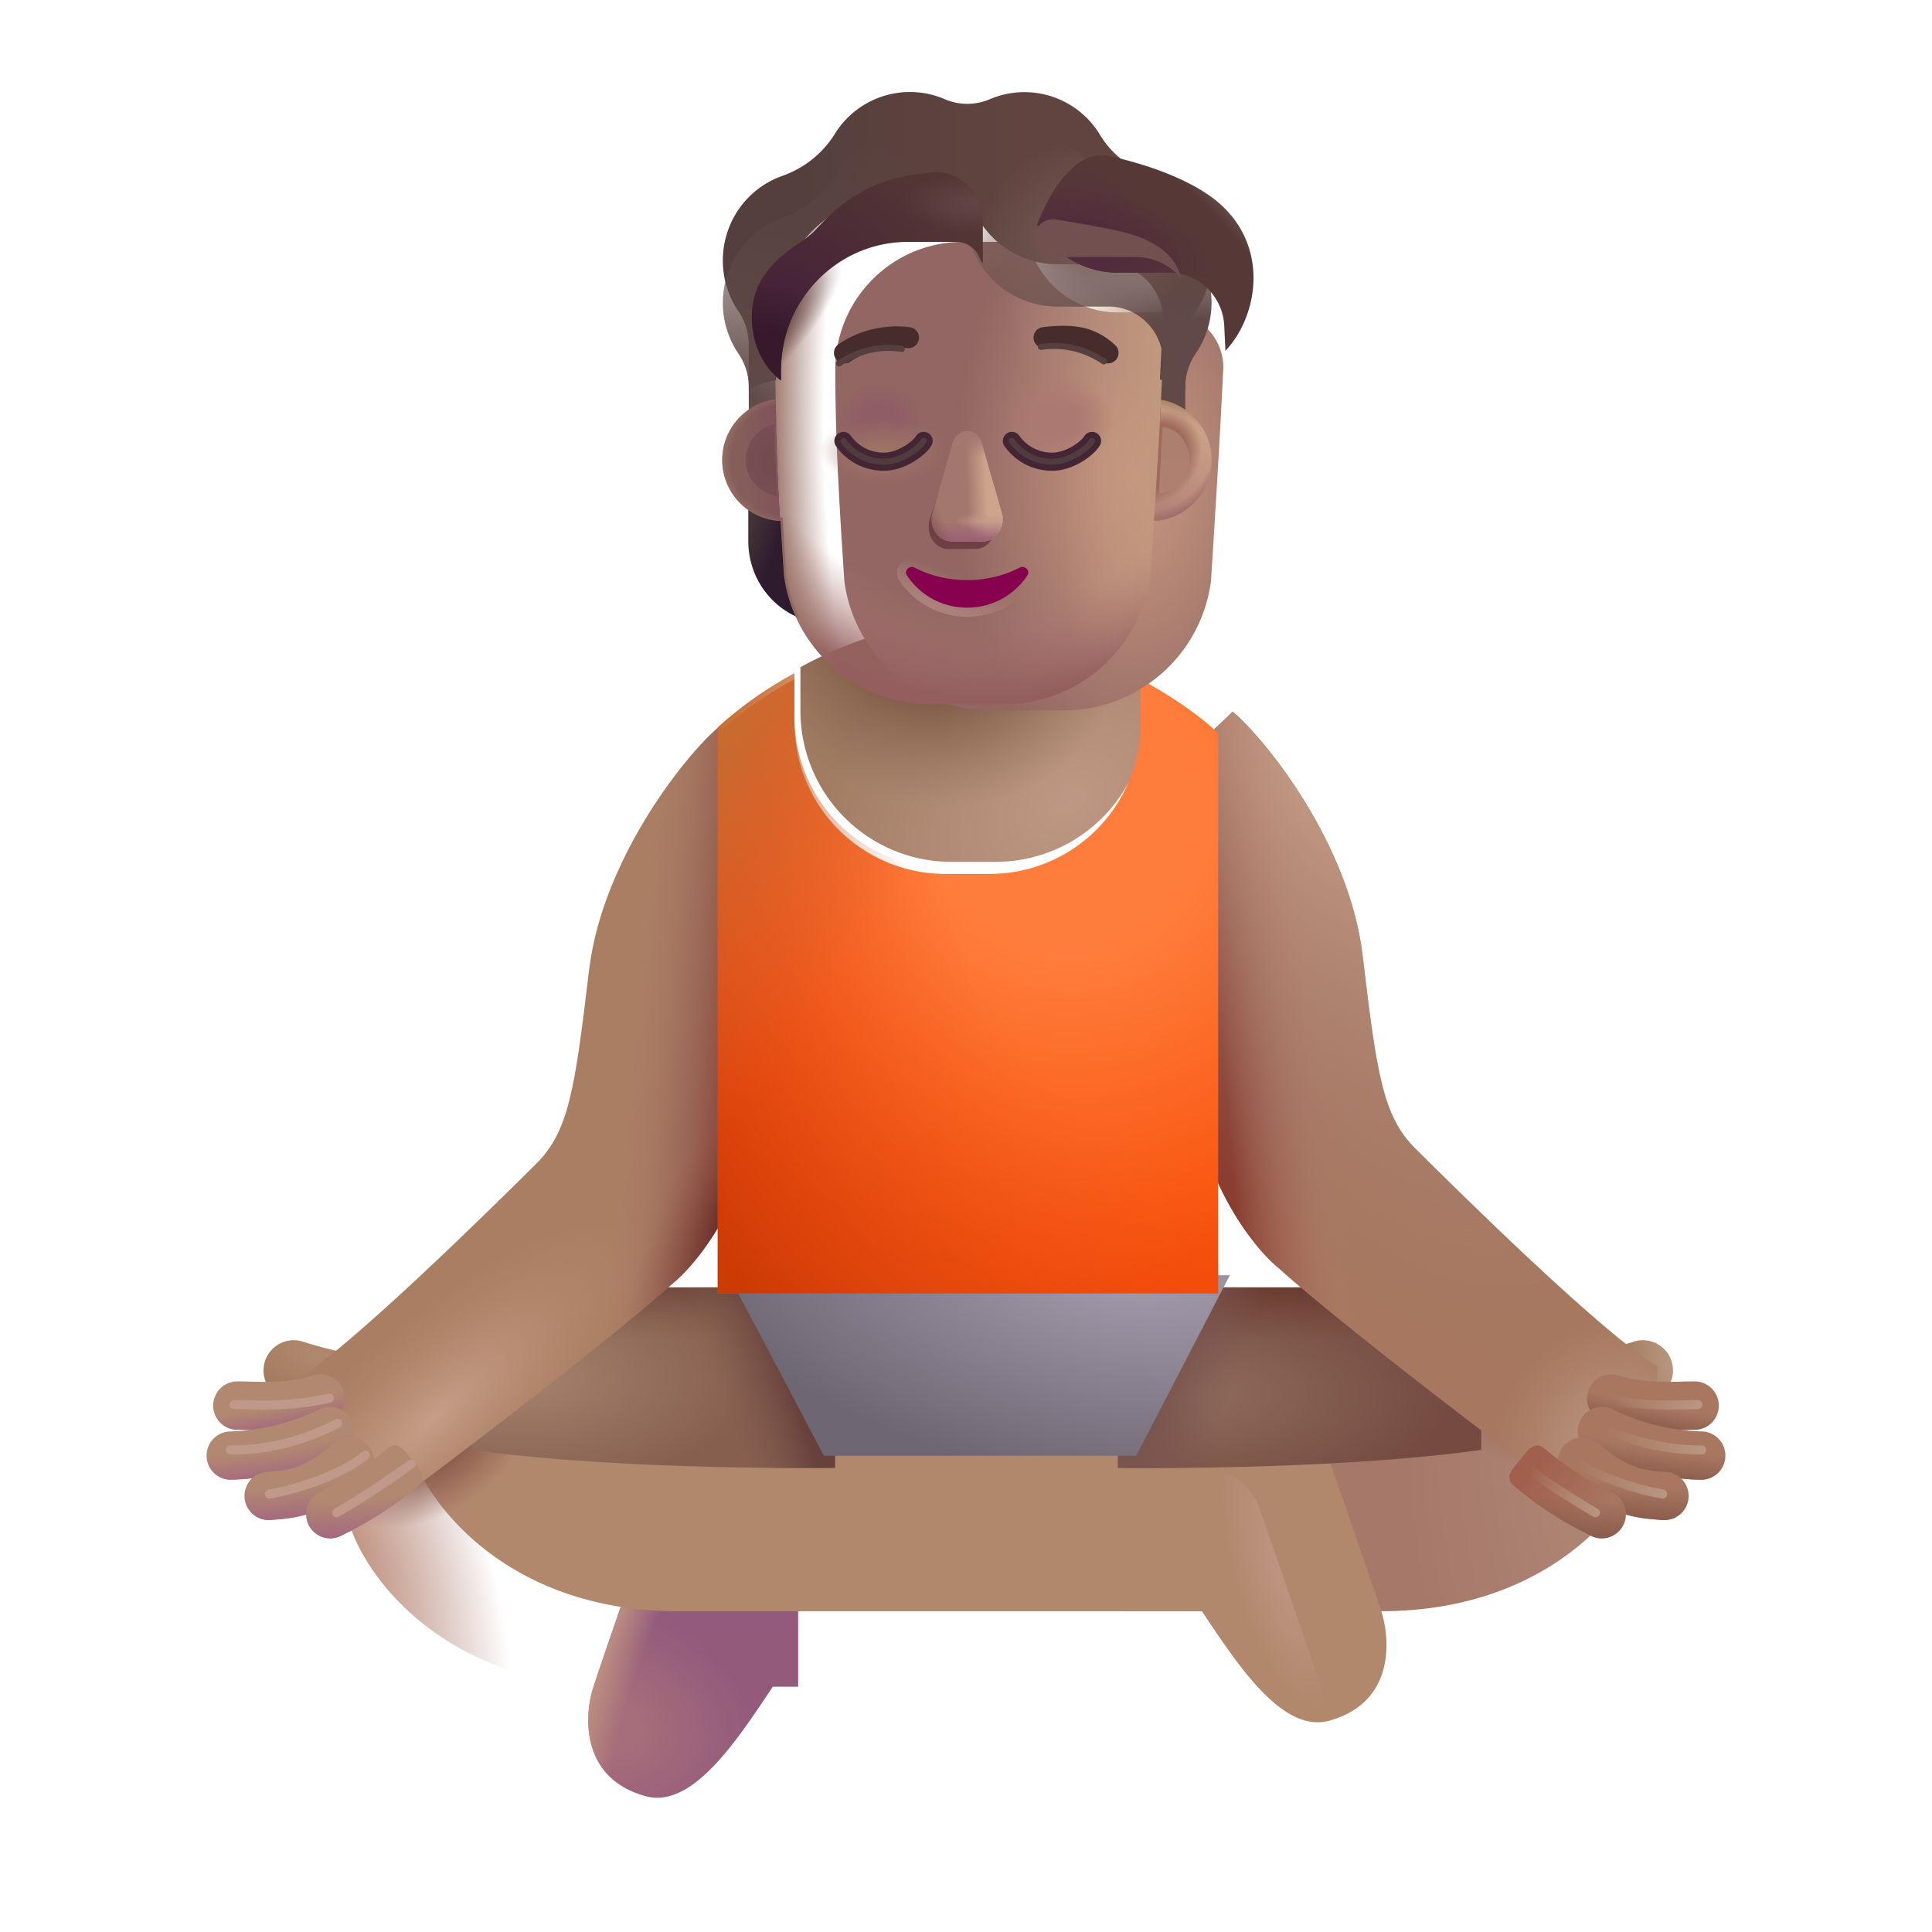 <svg xmlns="http://www.w3.org/2000/svg" width="1em" height="1em" viewBox="0 0 32 32"><g fill="none"><path fill="url(#f1714id0)" fill-rule="evenodd" d="M6.76 22.957a.5.5 0 0 1-.5.5c-.632 0-1.257-.193-1.501-.268l-.04-.012a.5.5 0 0 1 .293-.957l.029.01c.246.075.743.227 1.219.227a.5.5 0 0 1 .5.5" clip-rule="evenodd"/><path fill="url(#f1714id1)" fill-rule="evenodd" d="M25.316 22.957a.5.5 0 0 0 .5.5c.632 0 1.257-.193 1.5-.268l.04-.012a.5.5 0 0 0-.292-.957l-.03.01c-.246.075-.743.227-1.218.227a.5.5 0 0 0-.5.5" clip-rule="evenodd"/><g filter="url(#f1714id1k)"><path fill="url(#f1714id2)" d="M17.627 27.937h4.244c2.93 0 4.28-1.916 4.484-2.828l-2.531-2.328l-3.62 1.422l-2.578.11z"/><path fill="url(#f1714id3)" d="M17.627 27.937h4.244c2.93 0 4.28-1.916 4.484-2.828l-2.531-2.328l-3.62 1.422l-2.578.11z"/></g><path fill="url(#f1714id4)" d="M13.22 24.312h-1.429a.999.999 0 0 0-.943.67c-.408 1.171-.96 2.765-1.032 3.002c-.11.36-.25 1.453.875 1.766c.757.21 1.48-.871 2.057-1.735l.052-.078h.42z"/><path fill="url(#f1714id5)" d="M13.22 24.312h-1.429a.999.999 0 0 0-.943.67c-.408 1.171-.96 2.765-1.032 3.002c-.11.36-.25 1.453.875 1.766c.757.21 1.48-.871 2.057-1.735l.052-.078h.42z"/><g filter="url(#f1714id1l)"><path fill="#B2886C" d="M10.236 27.937c-2.93 0-4.281-1.916-4.485-2.828l2.532-2.328l3.453 1.445l8.18.086a1 1 0 0 1 .944.67c.407 1.171.96 2.765 1.032 3.002c.11.36.25 1.453-.875 1.766c-.78.216-1.523-.938-2.11-1.813z"/></g><path fill="url(#f1714id6)" d="M10.236 27.937c-2.93 0-4.281-1.916-4.485-2.828l2.532-2.328l3.453 1.445l8.18.086a1 1 0 0 1 .944.67c.407 1.171.96 2.765 1.032 3.002c.11.36.25 1.453-.875 1.766c-.78.216-1.523-.938-2.11-1.813z"/><path fill="url(#f1714id7)" d="M10.236 27.937c-2.93 0-4.281-1.916-4.485-2.828l2.532-2.328l3.453 1.445l8.18.086a1 1 0 0 1 .944.67c.407 1.171.96 2.765 1.032 3.002c.11.36.25 1.453-.875 1.766c-.78.216-1.523-.938-2.11-1.813z"/><path fill="url(#f1714id8)" d="M10.236 27.937c-2.93 0-4.281-1.916-4.485-2.828l2.532-2.328l3.453 1.445l8.18.086a1 1 0 0 1 .944.67c.407 1.171.96 2.765 1.032 3.002c.11.36.25 1.453-.875 1.766c-.78.216-1.523-.938-2.11-1.813z"/><path fill="url(#f1714id9)" d="M18.517 21.323h6.016v2.692c-2.532.352-6.016.297-6.016.297z"/><path fill="url(#f1714id2e)" d="M18.517 21.323h6.016v2.692c-2.532.352-6.016.297-6.016.297z"/><path fill="url(#f1714id2f)" d="M18.517 21.323h6.016v2.692c-2.532.352-6.016.297-6.016.297z"/><path fill="url(#f1714ida)" d="M13.83 21.323H7.814v2.692c2.531.352 6.016.297 6.016.297z"/><path fill="url(#f1714id2g)" d="M13.83 21.323H7.814v2.692c2.531.352 6.016.297 6.016.297z"/><path fill="url(#f1714id2h)" d="M13.83 21.323H7.814v2.692c2.531.352 6.016.297 6.016.297z"/><path fill="#A97E62" d="M9.755 16.08c.22-1.858 1.605-3.58 2.152-4.041l.332.315v7.276c-.25.652-.719 1.33-1.125 1.652c0 0-.867.814-4.171 3.304c-1.325-.185-2.095-1.094-2.074-1.703c.875-.5 3.37-2.969 4.011-3.606c.537-.535.64-1.215.875-3.197"/><path fill="url(#f1714id2i)" d="M9.755 16.08c.22-1.858 1.605-3.58 2.152-4.041l.332.315v7.276c-.25.652-.719 1.33-1.125 1.652c0 0-.867.814-4.171 3.304c-1.325-.185-2.095-1.094-2.074-1.703c.875-.5 3.37-2.969 4.011-3.606c.537-.535.64-1.215.875-3.197"/><path fill="url(#f1714idb)" d="M9.755 16.08c.22-1.858 1.605-3.58 2.152-4.041l.332.315v7.276c-.25.652-.719 1.33-1.125 1.652c0 0-.867.814-4.171 3.304c-1.325-.185-2.095-1.094-2.074-1.703c.875-.5 3.37-2.969 4.011-3.606c.537-.535.64-1.215.875-3.197"/><path fill="url(#f1714idc)" d="M9.755 16.08c.22-1.858 1.605-3.58 2.152-4.041l.332.315v7.276c-.25.652-.719 1.33-1.125 1.652c0 0-.867.814-4.171 3.304c-1.325-.185-2.095-1.094-2.074-1.703c.875-.5 3.37-2.969 4.011-3.606c.537-.535.64-1.215.875-3.197"/><g filter="url(#f1714id1m)"><path fill="#A7785F" d="M22.32 16.08c-.22-1.858-1.605-3.58-2.152-4.041l-.332.315v7.276c.25.652.719 1.33 1.125 1.652c0 0 .867.814 4.172 3.304c1.325-.185 2.094-1.094 2.073-1.703c-.874-.5-3.37-2.969-4.01-3.606c-.538-.535-.641-1.215-.876-3.197"/><path fill="url(#f1714id2j)" d="M22.32 16.08c-.22-1.858-1.605-3.58-2.152-4.041l-.332.315v7.276c.25.652.719 1.33 1.125 1.652c0 0 .867.814 4.172 3.304c1.325-.185 2.094-1.094 2.073-1.703c-.874-.5-3.37-2.969-4.01-3.606c-.538-.535-.641-1.215-.876-3.197"/><path fill="url(#f1714idd)" d="M22.32 16.08c-.22-1.858-1.605-3.58-2.152-4.041l-.332.315v7.276c.25.652.719 1.33 1.125 1.652c0 0 .867.814 4.172 3.304c1.325-.185 2.094-1.094 2.073-1.703c-.874-.5-3.37-2.969-4.01-3.606c-.538-.535-.641-1.215-.876-3.197"/><path fill="url(#f1714ide)" d="M22.32 16.08c-.22-1.858-1.605-3.58-2.152-4.041l-.332.315v7.276c.25.652.719 1.33 1.125 1.652c0 0 .867.814 4.172 3.304c1.325-.185 2.094-1.094 2.073-1.703c-.874-.5-3.37-2.969-4.01-3.606c-.538-.535-.641-1.215-.876-3.197"/></g><g filter="url(#f1714id1n)"><path fill="url(#f1714idf)" d="m13.447 24.312l-1.578-2.99h8.301l-1.551 2.99z"/></g><g filter="url(#f1714id1o)"><path fill="url(#f1714idg)" d="M18.892 11.153v.722a2.5 2.5 0 0 1-2.5 2.5h-.734a2.5 2.5 0 0 1-2.5-2.5v-.724c.763-.416 1.77-.784 2.914-.784c1.05 0 2.055.375 2.82.786"/><path fill="url(#f1714idh)" d="M18.892 11.153v.722a2.5 2.5 0 0 1-2.5 2.5h-.734a2.5 2.5 0 0 1-2.5-2.5v-.724c.763-.416 1.77-.784 2.914-.784c1.05 0 2.055.375 2.82.786"/></g><g filter="url(#f1714id1p)"><path fill="url(#f1714idi)" d="M18.892 11.153v.722a2.5 2.5 0 0 1-2.5 2.5h-.734a2.5 2.5 0 0 1-2.5-2.5v-.724a6.452 6.452 0 0 0-1.27.896v9.276h8.289v-9.276c-.198-.2-.662-.559-1.285-.894"/><path fill="url(#f1714idj)" d="M18.892 11.153v.722a2.5 2.5 0 0 1-2.5 2.5h-.734a2.5 2.5 0 0 1-2.5-2.5v-.724a6.452 6.452 0 0 0-1.27.896v9.276h8.289v-9.276c-.198-.2-.662-.559-1.285-.894"/></g><path fill="url(#f1714idk)" d="M18.892 11.153v.722a2.5 2.5 0 0 1-2.5 2.5h-.734a2.5 2.5 0 0 1-2.5-2.5v-.724a6.452 6.452 0 0 0-1.27.896v9.276h8.289v-9.276c-.198-.2-.662-.559-1.285-.894"/><path fill="#B18970" fill-rule="evenodd" d="M5.697 23.047a.4.4 0 0 1-.266.5c-.536.163-1.099.145-1.367.136c-.054-.001-.096-.003-.124-.002a.4.4 0 0 1-.018-.8c.069-.001.146 0 .23.003c.286.007.656.017 1.045-.103a.4.4 0 0 1 .5.266" clip-rule="evenodd"/><path fill="url(#f1714idl)" fill-rule="evenodd" d="M5.697 23.047a.4.4 0 0 1-.266.5c-.536.163-1.099.145-1.367.136c-.054-.001-.096-.003-.124-.002a.4.4 0 0 1-.018-.8c.069-.001.146 0 .23.003c.286.007.656.017 1.045-.103a.4.4 0 0 1 .5.266" clip-rule="evenodd"/><path fill="#A97760" fill-rule="evenodd" d="M26.304 23.047a.4.4 0 0 0 .265.5c.536.163 1.099.145 1.367.136c.054-.001.096-.003.124-.002a.4.4 0 0 0 .018-.8a4.84 4.84 0 0 0-.23.003c-.286.007-.656.017-1.045-.103a.4.4 0 0 0-.5.266" clip-rule="evenodd"/><path fill="url(#f1714idm)" fill-rule="evenodd" d="M26.304 23.047a.4.4 0 0 0 .265.5c.536.163 1.099.145 1.367.136c.054-.001.096-.003.124-.002a.4.4 0 0 0 .018-.8a4.84 4.84 0 0 0-.23.003c-.286.007-.656.017-1.045-.103a.4.4 0 0 0-.5.266" clip-rule="evenodd"/><path fill="#B18970" fill-rule="evenodd" d="M5.825 23.525a.4.4 0 0 1-.18.536a4.401 4.401 0 0 1-1.823.448a.4.4 0 0 1 0-.8a3.61 3.61 0 0 0 1.466-.364a.4.4 0 0 1 .537.18" clip-rule="evenodd"/><path fill="url(#f1714idn)" fill-rule="evenodd" d="M5.825 23.525a.4.4 0 0 1-.18.536a4.401 4.401 0 0 1-1.823.448a.4.4 0 0 1 0-.8a3.61 3.61 0 0 0 1.466-.364a.4.4 0 0 1 .537.18" clip-rule="evenodd"/><path fill="#A97760" fill-rule="evenodd" d="M26.175 23.525a.4.4 0 0 0 .18.536c.754.375 1.51.448 1.823.448a.4.4 0 0 0 0-.8a3.61 3.61 0 0 1-1.466-.364a.4.4 0 0 0-.537.18" clip-rule="evenodd"/><path fill="url(#f1714ido)" fill-rule="evenodd" d="M26.175 23.525a.4.4 0 0 0 .18.536c.754.375 1.51.448 1.823.448a.4.4 0 0 0 0-.8a3.61 3.61 0 0 1-1.466-.364a.4.4 0 0 0-.537.18" clip-rule="evenodd"/><path fill="#B18970" fill-rule="evenodd" d="M6.099 23.947a.4.4 0 0 1-.044.564c-.34.29-.628.456-.903.549c-.254.086-.478.101-.655.114a.4.4 0 1 1-.094-.795l.018-.002c.19-.014.32-.023.475-.075c.155-.052.356-.158.639-.4a.4.4 0 0 1 .564.045" clip-rule="evenodd"/><path fill="url(#f1714idp)" fill-rule="evenodd" d="M6.099 23.947a.4.4 0 0 1-.044.564c-.34.29-.628.456-.903.549c-.254.086-.478.101-.655.114a.4.4 0 1 1-.094-.795l.018-.002c.19-.014.32-.023.475-.075c.155-.052.356-.158.639-.4a.4.4 0 0 1 .564.045" clip-rule="evenodd"/><path fill="#A97760" fill-rule="evenodd" d="M25.902 23.947a.4.4 0 0 0 .043.564c.34.29.628.456.903.549c.254.086.478.101.655.114l.037.002a.4.4 0 0 0 .057-.798l-.018-.001a1.764 1.764 0 0 1-.474-.075c-.156-.052-.357-.158-.64-.4a.4.4 0 0 0-.564.045" clip-rule="evenodd"/><path fill="url(#f1714idq)" fill-rule="evenodd" d="M25.902 23.947a.4.4 0 0 0 .043.564c.34.29.628.456.903.549c.254.086.478.101.655.114l.037.002a.4.4 0 0 0 .057-.798l-.018-.001a1.764 1.764 0 0 1-.474-.075c-.156-.052-.357-.158-.64-.4a.4.4 0 0 0-.564.045" clip-rule="evenodd"/><path fill="#B18970" fill-rule="evenodd" d="M6.818 24.172c.14.17.272.303.101.443a5.84 5.84 0 0 1-1.193.783l-.072.037a.4.4 0 0 1-.367-.711l.074-.038a5.1 5.1 0 0 0 1.051-.69c.17-.14.266.005.406.176" clip-rule="evenodd"/><path fill="url(#f1714idr)" fill-rule="evenodd" d="M6.818 24.172c.14.17.272.303.101.443a5.84 5.84 0 0 1-1.193.783l-.072.037a.4.4 0 0 1-.367-.711l.074-.038a5.1 5.1 0 0 0 1.051-.69c.17-.14.266.005.406.176" clip-rule="evenodd"/><path fill="url(#f1714id2k)" fill-rule="evenodd" d="M25.182 24.172c-.14.17-.272.303-.101.443a5.84 5.84 0 0 0 1.193.783l.072.037a.4.4 0 0 0 .367-.711a5.101 5.101 0 0 1-1.125-.727c-.17-.14-.266.004-.406.175" clip-rule="evenodd"/><path fill="url(#f1714ids)" fill-rule="evenodd" d="M25.182 24.172c-.14.17-.272.303-.101.443a5.84 5.84 0 0 0 1.193.783l.072.037a.4.4 0 0 0 .367-.711a5.101 5.101 0 0 1-1.125-.727c-.17-.14-.266.004-.406.175" clip-rule="evenodd"/><g filter="url(#f1714id1q)"><path stroke="#C0998A" stroke-linecap="round" stroke-width=".15" d="M5.576 25.055a14.6 14.6 0 0 0 1.234-.805"/></g><g filter="url(#f1714id1r)"><path stroke="url(#f1714id2l)" stroke-linecap="round" stroke-width=".15" d="M26.424 25.055a14.6 14.6 0 0 1-1.234-.805"/></g><g filter="url(#f1714id1s)"><path stroke="#C0998A" stroke-linecap="round" stroke-width=".15" d="M4.462 24.746c.41-.066 1.204-.313 1.59-.645"/></g><g filter="url(#f1714id1t)"><path stroke="url(#f1714id2m)" stroke-linecap="round" stroke-width=".15" d="M27.538 24.746c-.41-.066-1.204-.313-1.59-.645"/></g><g filter="url(#f1714id1u)"><path stroke="#C0998A" stroke-linecap="round" stroke-width=".15" d="M3.818 24.016c.398 0 1.015-.055 1.773-.438"/></g><g filter="url(#f1714id1v)"><path stroke="url(#f1714id2n)" stroke-linecap="round" stroke-width=".15" d="M28.182 24.016a3.823 3.823 0 0 1-1.773-.438"/></g><g filter="url(#f1714id1w)"><path stroke="#C0998A" stroke-linecap="round" stroke-width=".15" d="M3.878 23.265c.398 0 .893.047 1.58-.109"/></g><g filter="url(#f1714id1x)"><path stroke="url(#f1714id2o)" stroke-linecap="round" stroke-width=".15" d="M28.122 23.265c-.398 0-.893.047-1.58-.109"/></g><path fill="url(#f1714idt)" d="M19.076 8.573a1.04 1.04 0 0 0 .569-.194v.585c0 .561-.335 1.062-.843 1.27c.107-.229.18-.477.217-.743z"/><path fill="url(#f1714idu)" d="M12.963 8.573a1.031 1.031 0 0 1-.569-.194v.585c0 .561.335 1.062.843 1.27a2.569 2.569 0 0 1-.217-.743z"/><g filter="url(#f1714id1y)"><path fill="url(#f1714idv)" d="M12.985 9.525a2.462 2.462 0 0 0 2.444 2.142h1.186a2.462 2.462 0 0 0 2.443-2.142c.074-1.184.149-2.364.204-3.548a.911.911 0 0 0-.867-.9h-.88a1.522 1.522 0 0 1-1.391-.907a.418.418 0 0 0-.387-.264h-.8a2.114 2.114 0 0 0-2.102 2.125c0 1.17.073 2.321.15 3.494"/><path fill="url(#f1714idw)" d="M12.985 9.525a2.462 2.462 0 0 0 2.444 2.142h1.186a2.462 2.462 0 0 0 2.443-2.142c.074-1.184.149-2.364.204-3.548a.911.911 0 0 0-.867-.9h-.88a1.522 1.522 0 0 1-1.391-.907a.418.418 0 0 0-.387-.264h-.8a2.114 2.114 0 0 0-2.102 2.125c0 1.17.073 2.321.15 3.494"/></g><path fill="url(#f1714id2p)" d="M12.985 9.525a2.462 2.462 0 0 0 2.444 2.142h1.186a2.462 2.462 0 0 0 2.443-2.142c.074-1.184.149-2.364.204-3.548a.911.911 0 0 0-.867-.9h-.88a1.522 1.522 0 0 1-1.391-.907a.418.418 0 0 0-.387-.264h-.8a2.114 2.114 0 0 0-2.102 2.125c0 1.17.073 2.321.15 3.494"/><path fill="url(#f1714idx)" d="M12.985 9.525a2.462 2.462 0 0 0 2.444 2.142h1.186a2.462 2.462 0 0 0 2.443-2.142c.074-1.184.149-2.364.204-3.548a.911.911 0 0 0-.867-.9h-.88a1.522 1.522 0 0 1-1.391-.907a.418.418 0 0 0-.387-.264h-.8a2.114 2.114 0 0 0-2.102 2.125c0 1.17.073 2.321.15 3.494"/><path fill="url(#f1714idy)" d="M12.985 9.525a2.462 2.462 0 0 0 2.444 2.142h1.186a2.462 2.462 0 0 0 2.443-2.142c.074-1.184.149-2.364.204-3.548a.911.911 0 0 0-.867-.9h-.88a1.522 1.522 0 0 1-1.391-.907a.418.418 0 0 0-.387-.264h-.8a2.114 2.114 0 0 0-2.102 2.125c0 1.17.073 2.321.15 3.494"/><path fill="url(#f1714idz)" d="M12.985 9.525a2.462 2.462 0 0 0 2.444 2.142h1.186a2.462 2.462 0 0 0 2.443-2.142c.074-1.184.149-2.364.204-3.548a.911.911 0 0 0-.867-.9h-.88a1.522 1.522 0 0 1-1.391-.907a.418.418 0 0 0-.387-.264h-.8a2.114 2.114 0 0 0-2.102 2.125c0 1.17.073 2.321.15 3.494"/><path fill="url(#f1714id10)" d="M12.985 9.525a2.462 2.462 0 0 0 2.444 2.142h1.186a2.462 2.462 0 0 0 2.443-2.142c.074-1.184.149-2.364.204-3.548a.911.911 0 0 0-.867-.9h-.88a1.522 1.522 0 0 1-1.391-.907a.418.418 0 0 0-.387-.264h-.8a2.114 2.114 0 0 0-2.102 2.125c0 1.17.073 2.321.15 3.494"/><path fill="url(#f1714id11)" d="M12.985 9.525a2.462 2.462 0 0 0 2.444 2.142h1.186a2.462 2.462 0 0 0 2.443-2.142c.074-1.184.149-2.364.204-3.548a.911.911 0 0 0-.867-.9h-.88a1.522 1.522 0 0 1-1.391-.907a.418.418 0 0 0-.387-.264h-.8a2.114 2.114 0 0 0-2.102 2.125c0 1.17.073 2.321.15 3.494"/><path fill="url(#f1714id12)" d="M12.985 9.525a2.462 2.462 0 0 0 2.444 2.142h1.186a2.462 2.462 0 0 0 2.443-2.142c.074-1.184.149-2.364.204-3.548a.911.911 0 0 0-.867-.9h-.88a1.522 1.522 0 0 1-1.391-.907a.418.418 0 0 0-.387-.264h-.8a2.114 2.114 0 0 0-2.102 2.125c0 1.17.073 2.321.15 3.494"/><path fill="url(#f1714id13)" d="M12.985 9.525a2.462 2.462 0 0 0 2.444 2.142h1.186a2.462 2.462 0 0 0 2.443-2.142c.074-1.184.149-2.364.204-3.548a.911.911 0 0 0-.867-.9h-.88a1.522 1.522 0 0 1-1.391-.907a.418.418 0 0 0-.387-.264h-.8a2.114 2.114 0 0 0-2.102 2.125c0 1.17.073 2.321.15 3.494"/><g filter="url(#f1714id1z)"><path fill="#6F3F46" d="m15.767 7.46l-.371 1.156c-.064.238.089.476.304.476h.46c.216 0 .369-.242.305-.476l-.31-1.156c-.067-.256-.318-.256-.388 0"/></g><g filter="url(#f1714id20)"><path fill="#A3776D" d="m15.779 7.337l-.334 1.156c-.068.238.095.476.327.476h.495c.232 0 .395-.242.327-.476l-.334-1.156c-.072-.256-.406-.256-.481 0"/><path fill="url(#f1714id2q)" d="m15.779 7.337l-.334 1.156c-.068.238.095.476.327.476h.495c.232 0 .395-.242.327-.476l-.334-1.156c-.072-.256-.406-.256-.481 0"/><path fill="url(#f1714id14)" d="m15.779 7.337l-.334 1.156c-.068.238.095.476.327.476h.495c.232 0 .395-.242.327-.476l-.334-1.156c-.072-.256-.406-.256-.481 0"/><path fill="url(#f1714id2r)" d="m15.779 7.337l-.334 1.156c-.068.238.095.476.327.476h.495c.232 0 .395-.242.327-.476l-.334-1.156c-.072-.256-.406-.256-.481 0"/><path fill="url(#f1714id15)" d="m15.779 7.337l-.334 1.156c-.068.238.095.476.327.476h.495c.232 0 .395-.242.327-.476l-.334-1.156c-.072-.256-.406-.256-.481 0"/><path fill="url(#f1714id2s)" d="m15.779 7.337l-.334 1.156c-.068.238.095.476.327.476h.495c.232 0 .395-.242.327-.476l-.334-1.156c-.072-.256-.406-.256-.481 0"/></g><g filter="url(#f1714id21)"><path stroke="url(#f1714id2t)" stroke-width=".15" d="M15.183 9.335c.24.126.529.198.836.198c.31 0 .596-.072.837-.198a.171.171 0 0 1 .203.033c.049.05.067.133.018.206m-1.894-.24l1.832.199m-1.832-.198h-.001a.171.171 0 0 0-.203.035a.161.161 0 0 0-.018.205m.222-.24l-.16.198m2.054.041l-.062-.041m.062.041l-.062-.041m.062.041c-.224.34-.614.566-1.058.566c-.444 0-.833-.226-1.058-.565m2.054-.042a1.19 1.19 0 0 1-.996.532a1.19 1.19 0 0 1-.995-.532m-.063.042l.063-.042m-.063.042l.063-.042"/></g><path fill="url(#f1714id16)" d="M16.02 9.608c-.32 0-.62-.075-.872-.207c-.086-.043-.179.054-.124.132c.21.319.577.532.995.532c.418 0 .785-.213.996-.532c.054-.082-.039-.175-.125-.132a1.88 1.88 0 0 1-.87.207"/><g filter="url(#f1714id22)"><path fill="url(#f1714id2u)" d="M19.072 3.61c.323.111.613.337.797.66a1.49 1.49 0 0 1-.067 1.59a.98.98 0 0 0-.17.549v.747a1.097 1.097 0 0 0-.42-.169l.05-1.01a.911.911 0 0 0-.867-.9h-.88c-.6 0-1.144-.354-1.391-.907a.418.418 0 0 0-.387-.264h-.8c-1.161 0-2.101.952-2.101 2.125l.019.967c-.16.023-.327.077-.453.166v-.755a.98.98 0 0 0-.17-.55a1.503 1.503 0 0 1-.09-1.538c.183-.347.48-.59.817-.708c.36-.128.667-.37.87-.698a1.462 1.462 0 0 1 1.818-.573a.94.94 0 0 0 .75 0a1.462 1.462 0 0 1 1.824.594c.194.32.497.552.85.674"/></g><path fill="url(#f1714id17)" d="M19.072 3.61c.323.111.613.337.797.66a1.49 1.49 0 0 1-.067 1.59a.98.98 0 0 0-.17.549v.747a1.097 1.097 0 0 0-.42-.169l.05-1.01a.911.911 0 0 0-.867-.9h-.88c-.6 0-1.144-.354-1.391-.907a.418.418 0 0 0-.387-.264h-.8c-1.161 0-2.101.952-2.101 2.125l.019.967c-.16.023-.327.077-.453.166v-.755a.98.98 0 0 0-.17-.55a1.503 1.503 0 0 1-.09-1.538c.183-.347.48-.59.817-.708c.36-.128.667-.37.87-.698a1.462 1.462 0 0 1 1.818-.573a.94.94 0 0 0 .75 0a1.462 1.462 0 0 1 1.824.594c.194.32.497.552.85.674"/><path fill="url(#f1714id18)" d="M19.072 3.61c.323.111.613.337.797.66a1.49 1.49 0 0 1-.067 1.59a.98.98 0 0 0-.17.549v.747a1.097 1.097 0 0 0-.42-.169l.05-1.01a.911.911 0 0 0-.867-.9h-.88c-.6 0-1.144-.354-1.391-.907a.418.418 0 0 0-.387-.264h-.8c-1.161 0-2.101.952-2.101 2.125l.019.967c-.16.023-.327.077-.453.166v-.755a.98.98 0 0 0-.17-.55a1.503 1.503 0 0 1-.09-1.538c.183-.347.48-.59.817-.708c.36-.128.667-.37.87-.698a1.462 1.462 0 0 1 1.818-.573a.94.94 0 0 0 .75 0a1.462 1.462 0 0 1 1.824.594c.194.32.497.552.85.674"/><path fill="url(#f1714id19)" d="M19.072 3.61c.323.111.613.337.797.66a1.49 1.49 0 0 1-.067 1.59a.98.98 0 0 0-.17.549v.747a1.097 1.097 0 0 0-.42-.169l.05-1.01a.911.911 0 0 0-.867-.9h-.88c-.6 0-1.144-.354-1.391-.907a.418.418 0 0 0-.387-.264h-.8c-1.161 0-2.101.952-2.101 2.125l.019.967c-.16.023-.327.077-.453.166v-.755a.98.98 0 0 0-.17-.55a1.503 1.503 0 0 1-.09-1.538c.183-.347.48-.59.817-.708c.36-.128.667-.37.87-.698a1.462 1.462 0 0 1 1.818-.573a.94.94 0 0 0 .75 0a1.462 1.462 0 0 1 1.824.594c.194.32.497.552.85.674"/><g filter="url(#f1714id23)"><path fill="#462D2B" d="M18.367 5.913a1.165 1.165 0 0 0-.432-.259c-.192-.06-.431-.076-.763-.035a.174.174 0 0 0 .043.346c.302-.037.488-.018.615.022c.125.04.209.103.308.189a.174.174 0 1 0 .229-.263"/></g><g filter="url(#f1714id24)"><path fill="#462D2B" d="M13.875 5.845a1.744 1.744 0 0 1 1.093-.226a.174.174 0 0 1-.042.346a1.395 1.395 0 0 0-.92.209l-.01.007l-.002.002a.174.174 0 0 1-.213-.276z"/></g><g filter="url(#f1714id25)"><path fill="#533634" d="M16.166 4.256a1.576 1.576 0 0 1-.042-.086a.418.418 0 0 0-.387-.264h-.8c-1.16 0-2.101.952-2.101 2.125v.173c-.214-.162-.483-.506-.483-1.061c0-.674.492-1.015.805-1.232a1.44 1.44 0 0 0 .208-.16c.02-.019.04-.041.063-.065c.22-.233.611-.649 1.295-.83c.22-.058.442-.088.647-.1c.472-.025.808.386.808.859v.632z"/><path fill="url(#f1714id1a)" d="M16.166 4.256a1.576 1.576 0 0 1-.042-.086a.418.418 0 0 0-.387-.264h-.8c-1.16 0-2.101.952-2.101 2.125v.173c-.214-.162-.483-.506-.483-1.061c0-.674.492-1.015.805-1.232a1.44 1.44 0 0 0 .208-.16c.02-.019.04-.041.063-.065c.22-.233.611-.649 1.295-.83c.22-.058.442-.088.647-.1c.472-.025.808.386.808.859v.632z"/><path fill="url(#f1714id1b)" d="M16.166 4.256a1.576 1.576 0 0 1-.042-.086a.418.418 0 0 0-.387-.264h-.8c-1.16 0-2.101.952-2.101 2.125v.173c-.214-.162-.483-.506-.483-1.061c0-.674.492-1.015.805-1.232a1.44 1.44 0 0 0 .208-.16c.02-.019.04-.041.063-.065c.22-.233.611-.649 1.295-.83c.22-.058.442-.088.647-.1c.472-.025.808.386.808.859v.632z"/></g><g filter="url(#f1714id26)"><path fill="#563936" d="m19.297 6.31l-.019-.397a.924.924 0 0 0-.883-.897h-.88a1.523 1.523 0 0 1-1.336-.792s.453-1.307 1.204-1.138c.549.124 1.137.318 1.586.612c1.097.715.905 2.004.328 2.612"/><path fill="url(#f1714id1c)" d="m19.297 6.31l-.019-.397a.924.924 0 0 0-.883-.897h-.88a1.523 1.523 0 0 1-1.336-.792s.453-1.307 1.204-1.138c.549.124 1.137.318 1.586.612c1.097.715.905 2.004.328 2.612"/><path fill="url(#f1714id1d)" d="m19.297 6.31l-.019-.397a.924.924 0 0 0-.883-.897h-.88a1.523 1.523 0 0 1-1.336-.792s.453-1.307 1.204-1.138c.549.124 1.137.318 1.586.612c1.097.715.905 2.004.328 2.612"/><path fill="url(#f1714id1e)" d="m19.297 6.31l-.019-.397a.924.924 0 0 0-.883-.897h-.88a1.523 1.523 0 0 1-1.336-.792s.453-1.307 1.204-1.138c.549.124 1.137.318 1.586.612c1.097.715.905 2.004.328 2.612"/></g><path fill="url(#f1714id2v)" d="M19.115 8.63c.041-.67.081-1.338.116-2.007a1.012 1.012 0 0 1-.116 2.007"/><path fill="url(#f1714id1f)" d="M19.115 8.63c.041-.67.081-1.338.116-2.007a1.012 1.012 0 0 1-.116 2.007"/><path fill="url(#f1714id1g)" d="M19.115 8.63c.041-.67.081-1.338.116-2.007a1.012 1.012 0 0 1-.116 2.007"/><path fill="url(#f1714id1h)" d="M19.115 8.63c.041-.67.081-1.338.116-2.007a1.012 1.012 0 0 1-.116 2.007"/><path fill="url(#f1714id2w)" d="M12.848 6.615a1.012 1.012 0 0 0 .08 2.015a49.325 49.325 0 0 1-.08-2.015"/><path fill="url(#f1714id1i)" d="M12.848 6.615a1.012 1.012 0 0 0 .08 2.015a49.325 49.325 0 0 1-.08-2.015"/><g filter="url(#f1714id27)"><path fill="url(#f1714id1j)" d="M12.822 7.033a.601.601 0 0 0 .052 1.182c-.022-.394-.04-.788-.052-1.182"/></g><g filter="url(#f1714id28)"><path fill="url(#f1714id2x)" d="m19.195 8.172l.059-1.105c.252.034.448.268.448.55c0 .305-.227.553-.507.555"/></g><g filter="url(#f1714id29)"><path stroke="#553F3F" stroke-linecap="round" stroke-width=".1" d="M13.898 6.02c.162-.116.564-.32 1.04-.24"/></g><g filter="url(#f1714id2a)"><path stroke="#553F3F" stroke-linecap="round" stroke-width=".1" d="M18.282 5.986a1.456 1.456 0 0 0-1.041-.24"/></g><g filter="url(#f1714id2b)"><path fill="#725050" d="M18.785 4.257H17.44a.312.312 0 1 1 .05-.62c.348.055.811.133 1.121.21c.701.173.895.515.949.758a.977.977 0 0 0-.776-.348"/></g><path stroke="#432534" stroke-linecap="round" stroke-width=".3" d="M13.97 7.303a.81.81 0 0 0 .672.344c.297 0 .591-.23.656-.344"/><g filter="url(#f1714id2c)"><path stroke="#523B3E" stroke-linecap="round" stroke-width=".1" d="M13.97 7.303a.81.81 0 0 0 .672.344c.297 0 .591-.23.656-.344"/></g><path stroke="#432534" stroke-linecap="round" stroke-width=".3" d="M16.76 7.303a.81.81 0 0 0 .671.344c.297 0 .591-.23.656-.344"/><g filter="url(#f1714id2d)"><path stroke="#523B3E" stroke-linecap="round" stroke-width=".1" d="M16.76 7.303a.81.81 0 0 0 .671.344c.297 0 .591-.23.656-.344"/></g><defs><radialGradient id="f1714id0" cx="0" cy="0" r="1" gradientTransform="rotate(109.231 -5.354 13.087)scale(.712 1.436)" gradientUnits="userSpaceOnUse"><stop stop-color="#AF896E"/><stop offset="1" stop-color="#A47B5F"/></radialGradient><radialGradient id="f1714id1" cx="0" cy="0" r="1" gradientTransform="matrix(-.609 .203 -.41 -1.23 27.717 22.624)" gradientUnits="userSpaceOnUse"><stop stop-color="#B99880"/><stop offset="1" stop-color="#A68064"/></radialGradient><radialGradient id="f1714id2" cx="0" cy="0" r="1" gradientTransform="matrix(-4.104 0 0 -6.946 26.355 25.187)" gradientUnits="userSpaceOnUse"><stop offset=".289" stop-color="#AE8574"/><stop offset="1" stop-color="#A6786A"/></radialGradient><radialGradient id="f1714id3" cx="0" cy="0" r="1" gradientTransform="rotate(63.783 -6.868 31.62)scale(1.724 1.822)" gradientUnits="userSpaceOnUse"><stop stop-color="#694137"/><stop offset="1" stop-color="#855C4F" stop-opacity="0"/></radialGradient><radialGradient id="f1714id4" cx="0" cy="0" r="1" gradientTransform="matrix(2.594 .719 -.525 1.895 9.876 28.531)" gradientUnits="userSpaceOnUse"><stop offset=".27" stop-color="#A66D7A"/><stop offset="1" stop-color="#935A7C"/></radialGradient><radialGradient id="f1714id5" cx="0" cy="0" r="1" gradientTransform="matrix(-2.406 -.594 1.507 -6.107 12.06 29.172)" gradientUnits="userSpaceOnUse"><stop offset=".753" stop-color="#BC8F81" stop-opacity="0"/><stop offset="1" stop-color="#BC8F81"/></radialGradient><radialGradient id="f1714id6" cx="0" cy="0" r="1" gradientTransform="matrix(-.875 .219 -.609 -2.436 21.294 25.864)" gradientUnits="userSpaceOnUse"><stop stop-color="#BF9785"/><stop offset="1" stop-color="#BF9785" stop-opacity="0"/></radialGradient><radialGradient id="f1714id7" cx="0" cy="0" r="1" gradientTransform="matrix(2.312 -.77 1.763 5.291 5.576 25.74)" gradientUnits="userSpaceOnUse"><stop offset=".146" stop-color="#C39684"/><stop offset="1" stop-color="#AB7D71" stop-opacity="0"/></radialGradient><radialGradient id="f1714id8" cx="0" cy="0" r="1" gradientTransform="matrix(.672 .906 -1.498 1.111 7.232 23.874)" gradientUnits="userSpaceOnUse"><stop offset=".315" stop-color="#8B5C4D"/><stop offset="1" stop-color="#8B5C4D" stop-opacity="0"/></radialGradient><radialGradient id="f1714id9" cx="0" cy="0" r="1" gradientTransform="matrix(4.5 0 0 1.906 19.533 23.094)" gradientUnits="userSpaceOnUse"><stop stop-color="#916E5E"/><stop offset="1" stop-color="#754B41"/></radialGradient><radialGradient id="f1714ida" cx="0" cy="0" r="1" gradientTransform="matrix(3.875 0 0 1.913 8.607 22.82)" gradientUnits="userSpaceOnUse"><stop stop-color="#A5826E"/><stop offset="1" stop-color="#875F4F"/></radialGradient><radialGradient id="f1714idb" cx="0" cy="0" r="1" gradientTransform="rotate(-42.13 34.078 2.456)scale(4.651 1.577)" gradientUnits="userSpaceOnUse"><stop stop-color="#C79D88"/><stop offset="1" stop-color="#B58B6F" stop-opacity="0"/></radialGradient><radialGradient id="f1714idc" cx="0" cy="0" r="1" gradientTransform="matrix(-1.613 3.094 -1.042 -.543 12.24 20)" gradientUnits="userSpaceOnUse"><stop stop-color="#5B221F"/><stop offset="1" stop-color="#965B4A" stop-opacity="0"/></radialGradient><radialGradient id="f1714idd" cx="0" cy="0" r="1" gradientTransform="rotate(-142.496 17.237 7.531)scale(1.694 2.164)" gradientUnits="userSpaceOnUse"><stop offset=".03" stop-color="#BA9783"/><stop offset="1" stop-color="#B38B73" stop-opacity="0"/></radialGradient><radialGradient id="f1714ide" cx="0" cy="0" r="1" gradientTransform="matrix(4.855 9.531 -4.367 2.225 21.47 13.094)" gradientUnits="userSpaceOnUse"><stop stop-color="#C59B85"/><stop offset="1" stop-color="#9A766B" stop-opacity="0"/><stop offset="1" stop-color="#C59B85" stop-opacity="0"/></radialGradient><radialGradient id="f1714idf" cx="0" cy="0" r="1" gradientTransform="matrix(-.688 4.031 -8.396 -1.432 18.439 21.094)" gradientUnits="userSpaceOnUse"><stop offset=".126" stop-color="#9F96A7"/><stop offset=".925" stop-color="#6E6773"/></radialGradient><radialGradient id="f1714idg" cx="0" cy="0" r="1" gradientTransform="rotate(-128.1 12.068 2.398)scale(3.495 5)" gradientUnits="userSpaceOnUse"><stop stop-color="#BF9885"/><stop offset="1" stop-color="#A17C62"/></radialGradient><radialGradient id="f1714idh" cx="0" cy="0" r="1" gradientTransform="rotate(118.757 4.54 9.687)scale(3.02 3.407)" gradientUnits="userSpaceOnUse"><stop offset=".363" stop-color="#7D5644"/><stop offset="1" stop-color="#8D6D58" stop-opacity="0"/></radialGradient><radialGradient id="f1714idi" cx="0" cy="0" r="1" gradientTransform="matrix(.5 8.042 -7.735 .481 17.689 13.281)" gradientUnits="userSpaceOnUse"><stop offset=".296" stop-color="#FF7D3C"/><stop offset="1" stop-color="#F74D05"/></radialGradient><radialGradient id="f1714idj" cx="0" cy="0" r="1" gradientTransform="rotate(141.869 7.577 10.752)scale(10.274 13.075)" gradientUnits="userSpaceOnUse"><stop offset=".407" stop-color="#EE5422" stop-opacity="0"/><stop offset="1" stop-color="#CC3A05"/></radialGradient><radialGradient id="f1714idk" cx="0" cy="0" r="1" gradientTransform="matrix(3.75 2.062 -5.629 10.234 11.627 11.812)" gradientUnits="userSpaceOnUse"><stop offset=".074" stop-color="#C56D32"/><stop offset="1" stop-color="#D3612E" stop-opacity="0"/></radialGradient><radialGradient id="f1714idl" cx="0" cy="0" r="1" gradientTransform="matrix(.113 .642 -3.964 .699 4.51 23.047)" gradientUnits="userSpaceOnUse"><stop offset=".403" stop-color="#A46680" stop-opacity="0"/><stop offset="1" stop-color="#A46680"/></radialGradient><radialGradient id="f1714idm" cx="0" cy="0" r="1" gradientTransform="matrix(-.113 .642 -3.964 -.699 27.49 23.047)" gradientUnits="userSpaceOnUse"><stop offset=".401" stop-color="#88594B" stop-opacity="0"/><stop offset="1" stop-color="#88594B"/></radialGradient><radialGradient id="f1714idn" cx="0" cy="0" r="1" gradientTransform="matrix(.127 .837 -4.475 .678 4.517 23.672)" gradientUnits="userSpaceOnUse"><stop offset=".403" stop-color="#A46680" stop-opacity="0"/><stop offset="1" stop-color="#A46680"/></radialGradient><radialGradient id="f1714ido" cx="0" cy="0" r="1" gradientTransform="matrix(-.127 .837 -4.475 -.678 27.483 23.672)" gradientUnits="userSpaceOnUse"><stop offset=".401" stop-color="#88594B" stop-opacity="0"/><stop offset="1" stop-color="#88594B"/></radialGradient><radialGradient id="f1714idp" cx="0" cy="0" r="1" gradientTransform="matrix(.112 .951 -3.995 .471 5 24.226)" gradientUnits="userSpaceOnUse"><stop offset=".403" stop-color="#A46680" stop-opacity="0"/><stop offset="1" stop-color="#A46680"/></radialGradient><radialGradient id="f1714idq" cx="0" cy="0" r="1" gradientTransform="rotate(96.73 2.732 24.113)scale(.958 4.023)" gradientUnits="userSpaceOnUse"><stop offset=".401" stop-color="#88594B" stop-opacity="0"/><stop offset="1" stop-color="#88594B"/></radialGradient><radialGradient id="f1714idr" cx="0" cy="0" r="1" gradientTransform="matrix(.1 1.069 -3.582 .336 5.935 24.411)" gradientUnits="userSpaceOnUse"><stop offset=".403" stop-color="#A46680" stop-opacity="0"/><stop offset="1" stop-color="#A46680"/></radialGradient><radialGradient id="f1714ids" cx="0" cy="0" r="1" gradientTransform="matrix(-.1 1.069 -3.582 -.336 26.065 24.411)" gradientUnits="userSpaceOnUse"><stop offset=".401" stop-color="#88594B" stop-opacity="0"/><stop offset="1" stop-color="#88594B"/></radialGradient><radialGradient id="f1714idt" cx="0" cy="0" r="1" gradientTransform="matrix(.471 1.27 -1.508 .559 19.008 8.379)" gradientUnits="userSpaceOnUse"><stop offset=".215" stop-color="#493B3B"/><stop offset="1" stop-color="#311F2C"/></radialGradient><radialGradient id="f1714idu" cx="0" cy="0" r="1" gradientTransform="matrix(.928 .292 -.9 2.864 12.212 8.687)" gradientUnits="userSpaceOnUse"><stop stop-color="#4C3C39"/><stop offset=".746" stop-color="#2E1C2E"/></radialGradient><radialGradient id="f1714idv" cx="0" cy="0" r="1" gradientTransform="matrix(-2.958 0 0 -5.233 17.785 7.787)" gradientUnits="userSpaceOnUse"><stop stop-color="#C89980"/><stop offset="1" stop-color="#926763"/></radialGradient><radialGradient id="f1714idw" cx="0" cy="0" r="1" gradientTransform="matrix(-1.096 1.813 -1.497 -.905 17.545 4.656)" gradientUnits="userSpaceOnUse"><stop offset=".078" stop-color="#AF887B"/><stop offset="1" stop-color="#AF887B" stop-opacity="0"/></radialGradient><radialGradient id="f1714idx" cx="0" cy="0" r="1" gradientTransform="matrix(0 7.973 -6.603 0 16.37 3.906)" gradientUnits="userSpaceOnUse"><stop offset=".767" stop-color="#AC7B77" stop-opacity="0"/><stop offset=".96" stop-color="#945E5F"/></radialGradient><radialGradient id="f1714idy" cx="0" cy="0" r="1" gradientTransform="matrix(0 -.722 .894 0 17.558 6.961)" gradientUnits="userSpaceOnUse"><stop offset=".325" stop-color="#AB7872"/><stop offset="1" stop-color="#AB7872" stop-opacity="0"/></radialGradient><radialGradient id="f1714idz" cx="0" cy="0" r="1" gradientTransform="matrix(.002 -.688 .749 .003 14.573 6.99)" gradientUnits="userSpaceOnUse"><stop offset=".378" stop-color="#8F5D66"/><stop offset="1" stop-color="#8F5D66" stop-opacity="0"/></radialGradient><radialGradient id="f1714id10" cx="0" cy="0" r="1" gradientTransform="rotate(176.388 8.956 4.49)scale(5.353 13.674)" gradientUnits="userSpaceOnUse"><stop offset=".836" stop-color="#987064" stop-opacity="0"/><stop offset="1" stop-color="#987064"/></radialGradient><radialGradient id="f1714id11" cx="0" cy="0" r="1" gradientTransform="matrix(2.129 -1.834 .542 .629 11.749 6.068)" gradientUnits="userSpaceOnUse"><stop offset=".539" stop-color="#63413D"/><stop offset="1" stop-color="#63413D" stop-opacity="0"/></radialGradient><radialGradient id="f1714id12" cx="0" cy="0" r="1" gradientTransform="matrix(-.148 1.57 -.628 -.059 19.506 5.952)" gradientUnits="userSpaceOnUse"><stop offset=".245" stop-color="#BF9980"/><stop offset="1" stop-color="#BF9980" stop-opacity="0"/></radialGradient><radialGradient id="f1714id13" cx="0" cy="0" r="1" gradientTransform="matrix(0 .548 -1.052 0 14.626 7.475)" gradientUnits="userSpaceOnUse"><stop stop-color="#9E7765"/><stop offset="1" stop-color="#9E7765" stop-opacity="0"/></radialGradient><radialGradient id="f1714id14" cx="0" cy="0" r="1" gradientTransform="matrix(0 .153 -.482 0 16.313 8.642)" gradientUnits="userSpaceOnUse"><stop stop-color="#C59A8A"/><stop offset="1" stop-color="#C59A8A" stop-opacity="0"/></radialGradient><radialGradient id="f1714id15" cx="0" cy="0" r="1" gradientTransform="rotate(156.092 7.316 5.877)scale(1.164 1.87)" gradientUnits="userSpaceOnUse"><stop offset=".702" stop-color="#8A5F5C" stop-opacity="0"/><stop offset="1" stop-color="#744A4A"/><stop offset="1" stop-color="#8A5F5C"/></radialGradient><radialGradient id="f1714id16" cx="0" cy="0" r="1" gradientTransform="matrix(1.372 -.674 2.714 5.52 15.71 10.065)" gradientUnits="userSpaceOnUse"><stop offset=".562" stop-color="#87014E"/><stop offset="1" stop-color="#87004D"/></radialGradient><radialGradient id="f1714id17" cx="0" cy="0" r="1" gradientTransform="matrix(1.723 -4.495 6.379 2.445 12.43 6.577)" gradientUnits="userSpaceOnUse"><stop stop-color="#604946"/><stop offset="1" stop-color="#604946" stop-opacity="0"/></radialGradient><radialGradient id="f1714id18" cx="0" cy="0" r="1" gradientTransform="matrix(-.955 -4.121 5.847 -1.356 19.586 6.614)" gradientUnits="userSpaceOnUse"><stop offset=".303" stop-color="#604946"/><stop offset="1" stop-color="#604946" stop-opacity="0"/></radialGradient><radialGradient id="f1714id19" cx="0" cy="0" r="1" gradientTransform="matrix(-.712 -1.498 1.769 -.84 18.05 3.917)" gradientUnits="userSpaceOnUse"><stop stop-color="#765A55"/><stop offset="1" stop-color="#765A55" stop-opacity="0"/></radialGradient><radialGradient id="f1714id1a" cx="0" cy="0" r="1" gradientTransform="matrix(-1.384 0 0 -.514 16.179 3.265)" gradientUnits="userSpaceOnUse"><stop stop-color="#654647"/><stop offset="1" stop-color="#654647" stop-opacity="0"/></radialGradient><radialGradient id="f1714id1b" cx="0" cy="0" r="1" gradientTransform="matrix(2.024 -3.204 3.55 2.242 12.605 5.744)" gradientUnits="userSpaceOnUse"><stop offset=".093" stop-color="#37192C"/><stop offset=".311" stop-color="#472438"/><stop offset="1" stop-color="#472438" stop-opacity="0"/></radialGradient><radialGradient id="f1714id1c" cx="0" cy="0" r="1" gradientTransform="matrix(2.21 -1.779 2.758 3.425 17.226 4.872)" gradientUnits="userSpaceOnUse"><stop stop-color="#532C3F"/><stop offset=".445" stop-color="#532C3F" stop-opacity="0"/></radialGradient><radialGradient id="f1714id1d" cx="0" cy="0" r="1" gradientTransform="rotate(-41.829 16.247 -20.294)scale(2.497 4.571)" gradientUnits="userSpaceOnUse"><stop offset=".857" stop-color="#685351" stop-opacity="0"/><stop offset="1" stop-color="#685351"/></radialGradient><radialGradient id="f1714id1e" cx="0" cy="0" r="1" gradientTransform="matrix(2.028 .455 -.191 .849 17.132 4.518)" gradientUnits="userSpaceOnUse"><stop stop-color="#4F2B3C"/><stop offset="1" stop-color="#4F2B3C" stop-opacity="0"/></radialGradient><radialGradient id="f1714id1f" cx="0" cy="0" r="1" gradientTransform="rotate(74.347 4.702 16.087)scale(1.465 1.398)" gradientUnits="userSpaceOnUse"><stop offset=".856" stop-color="#9A676A" stop-opacity="0"/><stop offset="1" stop-color="#9A676A"/></radialGradient><radialGradient id="f1714id1g" cx="0" cy="0" r="1" gradientTransform="matrix(.495 -.68 .57 .415 19.15 7.562)" gradientUnits="userSpaceOnUse"><stop offset=".664" stop-color="#9E6A5C"/><stop offset="1" stop-color="#9E6A5C" stop-opacity="0"/></radialGradient><radialGradient id="f1714id1h" cx="0" cy="0" r="1" gradientTransform="matrix(.369 -.975 1.303 .493 19.222 7.67)" gradientUnits="userSpaceOnUse"><stop offset=".803" stop-color="#A47F62" stop-opacity="0"/><stop offset="1" stop-color="#A47F62"/></radialGradient><radialGradient id="f1714id1i" cx="0" cy="0" r="1" gradientTransform="matrix(-1.043 0 0 -1.164 12.928 7.622)" gradientUnits="userSpaceOnUse"><stop offset=".778" stop-color="#9D7667" stop-opacity="0"/><stop offset="1" stop-color="#9D7667"/></radialGradient><radialGradient id="f1714id1j" cx="0" cy="0" r="1" gradientTransform="matrix(-.576 .099 -.101 -.591 12.93 7.624)" gradientUnits="userSpaceOnUse"><stop stop-color="#714B4D"/><stop offset="1" stop-color="#784E52"/></radialGradient><filter id="f1714id1k" width="9.729" height="6.156" x="17.627" y="21.781" color-interpolation-filters="sRGB" filterUnits="userSpaceOnUse"><feFlood flood-opacity="0" result="BackgroundImageFix"/><feBlend in="SourceGraphic" in2="BackgroundImageFix" result="shape"/><feColorMatrix in="SourceAlpha" result="hardAlpha" values="0 0 0 0 0 0 0 0 0 0 0 0 0 0 0 0 0 0 127 0"/><feOffset dx="1" dy="-1"/><feGaussianBlur stdDeviation=".75"/><feComposite in2="hardAlpha" k2="-1" k3="1" operator="arithmetic"/><feColorMatrix values="0 0 0 0 0.624 0 0 0 0 0.408 0 0 0 0 0.435 0 0 0 1 0"/><feBlend in2="shape" result="effect1_innerShadow_3987_23991"/><feColorMatrix in="SourceAlpha" result="hardAlpha" values="0 0 0 0 0 0 0 0 0 0 0 0 0 0 0 0 0 0 127 0"/><feOffset dy="-.25"/><feGaussianBlur stdDeviation=".375"/><feComposite in2="hardAlpha" k2="-1" k3="1" operator="arithmetic"/><feColorMatrix values="0 0 0 0 0.576 0 0 0 0 0.337 0 0 0 0 0.494 0 0 0 1 0"/><feBlend in2="effect1_innerShadow_3987_23991" result="effect2_innerShadow_3987_23991"/></filter><filter id="f1714id1l" width="17.213" height="7.995" x="5.751" y="21.781" color-interpolation-filters="sRGB" filterUnits="userSpaceOnUse"><feFlood flood-opacity="0" result="BackgroundImageFix"/><feBlend in="SourceGraphic" in2="BackgroundImageFix" result="shape"/><feColorMatrix in="SourceAlpha" result="hardAlpha" values="0 0 0 0 0 0 0 0 0 0 0 0 0 0 0 0 0 0 127 0"/><feOffset dx="1" dy="-1"/><feGaussianBlur stdDeviation=".75"/><feComposite in2="hardAlpha" k2="-1" k3="1" operator="arithmetic"/><feColorMatrix values="0 0 0 0 0.671 0 0 0 0 0.447 0 0 0 0 0.498 0 0 0 1 0"/><feBlend in2="shape" result="effect1_innerShadow_3987_23991"/><feColorMatrix in="SourceAlpha" result="hardAlpha" values="0 0 0 0 0 0 0 0 0 0 0 0 0 0 0 0 0 0 127 0"/><feOffset dy="-.25"/><feGaussianBlur stdDeviation=".375"/><feComposite in2="hardAlpha" k2="-1" k3="1" operator="arithmetic"/><feColorMatrix values="0 0 0 0 0.612 0 0 0 0 0.361 0 0 0 0 0.498 0 0 0 1 0"/><feBlend in2="effect1_innerShadow_3987_23991" result="effect2_innerShadow_3987_23991"/></filter><filter id="f1714id1m" width="7.621" height="12.797" x="19.836" y="11.789" color-interpolation-filters="sRGB" filterUnits="userSpaceOnUse"><feFlood flood-opacity="0" result="BackgroundImageFix"/><feBlend in="SourceGraphic" in2="BackgroundImageFix" result="shape"/><feColorMatrix in="SourceAlpha" result="hardAlpha" values="0 0 0 0 0 0 0 0 0 0 0 0 0 0 0 0 0 0 127 0"/><feOffset dx=".25" dy="-.25"/><feGaussianBlur stdDeviation=".5"/><feComposite in2="hardAlpha" k2="-1" k3="1" operator="arithmetic"/><feColorMatrix values="0 0 0 0 0.604 0 0 0 0 0.294 0 0 0 0 0.239 0 0 0 1 0"/><feBlend in2="shape" result="effect1_innerShadow_3987_23991"/></filter><filter id="f1714id1n" width="8.502" height="3.19" x="11.869" y="21.123" color-interpolation-filters="sRGB" filterUnits="userSpaceOnUse"><feFlood flood-opacity="0" result="BackgroundImageFix"/><feBlend in="SourceGraphic" in2="BackgroundImageFix" result="shape"/><feColorMatrix in="SourceAlpha" result="hardAlpha" values="0 0 0 0 0 0 0 0 0 0 0 0 0 0 0 0 0 0 127 0"/><feOffset dx=".2" dy="-.2"/><feGaussianBlur stdDeviation=".5"/><feComposite in2="hardAlpha" k2="-1" k3="1" operator="arithmetic"/><feColorMatrix values="0 0 0 0 0.263 0 0 0 0 0.247 0 0 0 0 0.263 0 0 0 1 0"/><feBlend in2="shape" result="effect1_innerShadow_3987_23991"/></filter><filter id="f1714id1o" width="5.834" height="4.108" x="13.158" y="10.267" color-interpolation-filters="sRGB" filterUnits="userSpaceOnUse"><feFlood flood-opacity="0" result="BackgroundImageFix"/><feBlend in="SourceGraphic" in2="BackgroundImageFix" result="shape"/><feColorMatrix in="SourceAlpha" result="hardAlpha" values="0 0 0 0 0 0 0 0 0 0 0 0 0 0 0 0 0 0 127 0"/><feOffset dx=".1" dy="-.1"/><feGaussianBlur stdDeviation=".25"/><feComposite in2="hardAlpha" k2="-1" k3="1" operator="arithmetic"/><feColorMatrix values="0 0 0 0 0.612 0 0 0 0 0.447 0 0 0 0 0.373 0 0 0 1 0"/><feBlend in2="shape" result="effect1_innerShadow_3987_23991"/></filter><filter id="f1714id1p" width="8.289" height="10.271" x="11.888" y="11.151" color-interpolation-filters="sRGB" filterUnits="userSpaceOnUse"><feFlood flood-opacity="0" result="BackgroundImageFix"/><feBlend in="SourceGraphic" in2="BackgroundImageFix" result="shape"/><feColorMatrix in="SourceAlpha" result="hardAlpha" values="0 0 0 0 0 0 0 0 0 0 0 0 0 0 0 0 0 0 127 0"/><feOffset dy=".1"/><feGaussianBlur stdDeviation=".15"/><feComposite in2="hardAlpha" k2="-1" k3="1" operator="arithmetic"/><feColorMatrix values="0 0 0 0 1 0 0 0 0 0.424 0 0 0 0 0.094 0 0 0 1 0"/><feBlend in2="shape" result="effect1_innerShadow_3987_23991"/></filter><filter id="f1714id1q" width="1.684" height="1.255" x="5.351" y="24.025" color-interpolation-filters="sRGB" filterUnits="userSpaceOnUse"><feFlood flood-opacity="0" result="BackgroundImageFix"/><feBlend in="SourceGraphic" in2="BackgroundImageFix" result="shape"/><feGaussianBlur result="effect1_foregroundBlur_3987_23991" stdDeviation=".075"/></filter><filter id="f1714id1r" width="1.684" height="1.255" x="24.965" y="24.025" color-interpolation-filters="sRGB" filterUnits="userSpaceOnUse"><feFlood flood-opacity="0" result="BackgroundImageFix"/><feBlend in="SourceGraphic" in2="BackgroundImageFix" result="shape"/><feGaussianBlur result="effect1_foregroundBlur_3987_23991" stdDeviation=".075"/></filter><filter id="f1714id1s" width="2.04" height="1.095" x="4.237" y="23.876" color-interpolation-filters="sRGB" filterUnits="userSpaceOnUse"><feFlood flood-opacity="0" result="BackgroundImageFix"/><feBlend in="SourceGraphic" in2="BackgroundImageFix" result="shape"/><feGaussianBlur result="effect1_foregroundBlur_3987_23991" stdDeviation=".075"/></filter><filter id="f1714id1t" width="2.04" height="1.095" x="25.723" y="23.876" color-interpolation-filters="sRGB" filterUnits="userSpaceOnUse"><feFlood flood-opacity="0" result="BackgroundImageFix"/><feBlend in="SourceGraphic" in2="BackgroundImageFix" result="shape"/><feGaussianBlur result="effect1_foregroundBlur_3987_23991" stdDeviation=".075"/></filter><filter id="f1714id1u" width="2.223" height=".888" x="3.593" y="23.353" color-interpolation-filters="sRGB" filterUnits="userSpaceOnUse"><feFlood flood-opacity="0" result="BackgroundImageFix"/><feBlend in="SourceGraphic" in2="BackgroundImageFix" result="shape"/><feGaussianBlur result="effect1_foregroundBlur_3987_23991" stdDeviation=".075"/></filter><filter id="f1714id1v" width="2.223" height=".888" x="26.184" y="23.353" color-interpolation-filters="sRGB" filterUnits="userSpaceOnUse"><feFlood flood-opacity="0" result="BackgroundImageFix"/><feBlend in="SourceGraphic" in2="BackgroundImageFix" result="shape"/><feGaussianBlur result="effect1_foregroundBlur_3987_23991" stdDeviation=".075"/></filter><filter id="f1714id1w" width="2.031" height=".566" x="3.653" y="22.931" color-interpolation-filters="sRGB" filterUnits="userSpaceOnUse"><feFlood flood-opacity="0" result="BackgroundImageFix"/><feBlend in="SourceGraphic" in2="BackgroundImageFix" result="shape"/><feGaussianBlur result="effect1_foregroundBlur_3987_23991" stdDeviation=".075"/></filter><filter id="f1714id1x" width="2.031" height=".566" x="26.317" y="22.931" color-interpolation-filters="sRGB" filterUnits="userSpaceOnUse"><feFlood flood-opacity="0" result="BackgroundImageFix"/><feBlend in="SourceGraphic" in2="BackgroundImageFix" result="shape"/><feGaussianBlur result="effect1_foregroundBlur_3987_23991" stdDeviation=".075"/></filter><filter id="f1714id1y" width="7.426" height="7.86" x="12.835" y="3.906" color-interpolation-filters="sRGB" filterUnits="userSpaceOnUse"><feFlood flood-opacity="0" result="BackgroundImageFix"/><feBlend in="SourceGraphic" in2="BackgroundImageFix" result="shape"/><feColorMatrix in="SourceAlpha" result="hardAlpha" values="0 0 0 0 0 0 0 0 0 0 0 0 0 0 0 0 0 0 127 0"/><feOffset dx="1"/><feGaussianBlur stdDeviation=".7"/><feComposite in2="hardAlpha" k2="-1" k3="1" operator="arithmetic"/><feColorMatrix values="0 0 0 0 0.584 0 0 0 0 0.427 0 0 0 0 0.376 0 0 0 1 0"/><feBlend in2="shape" result="effect1_innerShadow_3987_23991"/><feColorMatrix in="SourceAlpha" result="hardAlpha" values="0 0 0 0 0 0 0 0 0 0 0 0 0 0 0 0 0 0 127 0"/><feOffset dy=".1"/><feGaussianBlur stdDeviation=".2"/><feComposite in2="hardAlpha" k2="-1" k3="1" operator="arithmetic"/><feColorMatrix values="0 0 0 0 0.42 0 0 0 0 0.251 0 0 0 0 0.263 0 0 0 1 0"/><feBlend in2="effect1_innerShadow_3987_23991" result="effect2_innerShadow_3987_23991"/></filter><filter id="f1714id1z" width="3.098" height="3.823" x="14.381" y="6.268" color-interpolation-filters="sRGB" filterUnits="userSpaceOnUse"><feFlood flood-opacity="0" result="BackgroundImageFix"/><feBlend in="SourceGraphic" in2="BackgroundImageFix" result="shape"/><feGaussianBlur result="effect1_foregroundBlur_3987_23991" stdDeviation=".5"/></filter><filter id="f1714id20" width="1.38" height="2.023" x="15.329" y="7.045" color-interpolation-filters="sRGB" filterUnits="userSpaceOnUse"><feFlood flood-opacity="0" result="BackgroundImageFix"/><feBlend in="SourceGraphic" in2="BackgroundImageFix" result="shape"/><feGaussianBlur result="effect1_foregroundBlur_3987_23991" stdDeviation=".05"/></filter><filter id="f1714id21" width="2.524" height="1.175" x="14.757" y="9.14" color-interpolation-filters="sRGB" filterUnits="userSpaceOnUse"><feFlood flood-opacity="0" result="BackgroundImageFix"/><feBlend in="SourceGraphic" in2="BackgroundImageFix" result="shape"/><feGaussianBlur result="effect1_foregroundBlur_3987_23991" stdDeviation=".05"/></filter><filter id="f1714id22" width="8.094" height="5.44" x="11.972" y="1.724" color-interpolation-filters="sRGB" filterUnits="userSpaceOnUse"><feFlood flood-opacity="0" result="BackgroundImageFix"/><feBlend in="SourceGraphic" in2="BackgroundImageFix" result="shape"/><feColorMatrix in="SourceAlpha" result="hardAlpha" values="0 0 0 0 0 0 0 0 0 0 0 0 0 0 0 0 0 0 127 0"/><feOffset dy="-.5"/><feGaussianBlur stdDeviation=".625"/><feComposite in2="hardAlpha" k2="-1" k3="1" operator="arithmetic"/><feColorMatrix values="0 0 0 0 0.267 0 0 0 0 0.153 0 0 0 0 0.184 0 0 0 1 0"/><feBlend in2="shape" result="effect1_innerShadow_3987_23991"/><feColorMatrix in="SourceAlpha" result="hardAlpha" values="0 0 0 0 0 0 0 0 0 0 0 0 0 0 0 0 0 0 127 0"/><feOffset dy="-.2"/><feGaussianBlur stdDeviation=".2"/><feComposite in2="hardAlpha" k2="-1" k3="1" operator="arithmetic"/><feColorMatrix values="0 0 0 0 0.259 0 0 0 0 0.133 0 0 0 0 0.173 0 0 0 1 0"/><feBlend in2="effect1_innerShadow_3987_23991" result="effect2_innerShadow_3987_23991"/></filter><filter id="f1714id23" width="1.508" height=".823" x="17.019" y="5.396" color-interpolation-filters="sRGB" filterUnits="userSpaceOnUse"><feFlood flood-opacity="0" result="BackgroundImageFix"/><feBlend in="SourceGraphic" in2="BackgroundImageFix" result="shape"/><feColorMatrix in="SourceAlpha" result="hardAlpha" values="0 0 0 0 0 0 0 0 0 0 0 0 0 0 0 0 0 0 127 0"/><feOffset dx=".1" dy="-.2"/><feGaussianBlur stdDeviation=".125"/><feComposite in2="hardAlpha" k2="-1" k3="1" operator="arithmetic"/><feColorMatrix values="0 0 0 0 0.243 0 0 0 0 0.122 0 0 0 0 0.2 0 0 0 1 0"/><feBlend in2="shape" result="effect1_innerShadow_3987_23991"/></filter><filter id="f1714id24" width="1.508" height=".813" x="13.713" y="5.405" color-interpolation-filters="sRGB" filterUnits="userSpaceOnUse"><feFlood flood-opacity="0" result="BackgroundImageFix"/><feBlend in="SourceGraphic" in2="BackgroundImageFix" result="shape"/><feColorMatrix in="SourceAlpha" result="hardAlpha" values="0 0 0 0 0 0 0 0 0 0 0 0 0 0 0 0 0 0 127 0"/><feOffset dx=".1" dy="-.2"/><feGaussianBlur stdDeviation=".125"/><feComposite in2="hardAlpha" k2="-1" k3="1" operator="arithmetic"/><feColorMatrix values="0 0 0 0 0.243 0 0 0 0 0.122 0 0 0 0 0.2 0 0 0 1 0"/><feBlend in2="shape" result="effect1_innerShadow_3987_23991"/></filter><filter id="f1714id25" width="4.026" height="3.649" x="12.253" y="2.656" color-interpolation-filters="sRGB" filterUnits="userSpaceOnUse"><feFlood flood-opacity="0" result="BackgroundImageFix"/><feBlend in="SourceGraphic" in2="BackgroundImageFix" result="shape"/><feColorMatrix in="SourceAlpha" result="hardAlpha" values="0 0 0 0 0 0 0 0 0 0 0 0 0 0 0 0 0 0 127 0"/><feOffset dx=".1" dy=".1"/><feGaussianBlur stdDeviation=".1"/><feComposite in2="hardAlpha" k2="-1" k3="1" operator="arithmetic"/><feColorMatrix values="0 0 0 0 0.365 0 0 0 0 0.286 0 0 0 0 0.271 0 0 0 1 0"/><feBlend in2="shape" result="effect1_innerShadow_3987_23991"/><feGaussianBlur result="effect2_foregroundBlur_3987_23991" stdDeviation=".05"/></filter><filter id="f1714id26" width="4.733" height="3.888" x="16.029" y="2.571" color-interpolation-filters="sRGB" filterUnits="userSpaceOnUse"><feFlood flood-opacity="0" result="BackgroundImageFix"/><feBlend in="SourceGraphic" in2="BackgroundImageFix" result="shape"/><feColorMatrix in="SourceAlpha" result="hardAlpha" values="0 0 0 0 0 0 0 0 0 0 0 0 0 0 0 0 0 0 127 0"/><feOffset dx="1" dy="-.5"/><feGaussianBlur stdDeviation=".5"/><feComposite in2="hardAlpha" k2="-1" k3="1" operator="arithmetic"/><feColorMatrix values="0 0 0 0 0.282 0 0 0 0 0.169 0 0 0 0 0.188 0 0 0 1 0"/><feBlend in2="shape" result="effect1_innerShadow_3987_23991"/><feGaussianBlur result="effect2_foregroundBlur_3987_23991" stdDeviation=".075"/></filter><filter id="f1714id27" width="1.021" height="1.682" x="12.103" y="6.783" color-interpolation-filters="sRGB" filterUnits="userSpaceOnUse"><feFlood flood-opacity="0" result="BackgroundImageFix"/><feBlend in="SourceGraphic" in2="BackgroundImageFix" result="shape"/><feGaussianBlur result="effect1_foregroundBlur_3987_23991" stdDeviation=".125"/></filter><filter id="f1714id28" width="1.507" height="2.105" x="18.695" y="6.567" color-interpolation-filters="sRGB" filterUnits="userSpaceOnUse"><feFlood flood-opacity="0" result="BackgroundImageFix"/><feBlend in="SourceGraphic" in2="BackgroundImageFix" result="shape"/><feGaussianBlur result="effect1_foregroundBlur_3987_23991" stdDeviation=".25"/></filter><filter id="f1714id29" width="1.341" height=".558" x="13.748" y="5.612" color-interpolation-filters="sRGB" filterUnits="userSpaceOnUse"><feFlood flood-opacity="0" result="BackgroundImageFix"/><feBlend in="SourceGraphic" in2="BackgroundImageFix" result="shape"/><feGaussianBlur result="effect1_foregroundBlur_3987_23991" stdDeviation=".05"/></filter><filter id="f1714id2a" width="1.341" height=".558" x="17.091" y="5.578" color-interpolation-filters="sRGB" filterUnits="userSpaceOnUse"><feFlood flood-opacity="0" result="BackgroundImageFix"/><feBlend in="SourceGraphic" in2="BackgroundImageFix" result="shape"/><feGaussianBlur result="effect1_foregroundBlur_3987_23991" stdDeviation=".05"/></filter><filter id="f1714id2b" width="2.932" height="1.472" x="16.879" y="3.383" color-interpolation-filters="sRGB" filterUnits="userSpaceOnUse"><feFlood flood-opacity="0" result="BackgroundImageFix"/><feBlend in="SourceGraphic" in2="BackgroundImageFix" result="shape"/><feGaussianBlur result="effect1_foregroundBlur_3987_23991" stdDeviation=".125"/></filter><filter id="f1714id2c" width="1.628" height=".644" x="13.82" y="7.153" color-interpolation-filters="sRGB" filterUnits="userSpaceOnUse"><feFlood flood-opacity="0" result="BackgroundImageFix"/><feBlend in="SourceGraphic" in2="BackgroundImageFix" result="shape"/><feGaussianBlur result="effect1_foregroundBlur_3987_23991" stdDeviation=".05"/></filter><filter id="f1714id2d" width="1.628" height=".644" x="16.609" y="7.153" color-interpolation-filters="sRGB" filterUnits="userSpaceOnUse"><feFlood flood-opacity="0" result="BackgroundImageFix"/><feBlend in="SourceGraphic" in2="BackgroundImageFix" result="shape"/><feGaussianBlur result="effect1_foregroundBlur_3987_23991" stdDeviation=".05"/></filter><linearGradient id="f1714id2e" x1="21.525" x2="21.525" y1="21.031" y2="22.187" gradientUnits="userSpaceOnUse"><stop stop-color="#613226"/><stop offset="1" stop-color="#754437" stop-opacity="0"/></linearGradient><linearGradient id="f1714id2f" x1="18.658" x2="19.892" y1="24.315" y2="24.719" gradientUnits="userSpaceOnUse"><stop offset=".106" stop-color="#7A544E"/><stop offset="1" stop-color="#7A544E" stop-opacity="0"/></linearGradient><linearGradient id="f1714id2g" x1="10.822" x2="10.822" y1="21.031" y2="22.187" gradientUnits="userSpaceOnUse"><stop stop-color="#613C31"/><stop offset="1" stop-color="#845C4A" stop-opacity="0"/></linearGradient><linearGradient id="f1714id2h" x1="13.689" x2="12.455" y1="24.315" y2="24.719" gradientUnits="userSpaceOnUse"><stop offset=".106" stop-color="#68413D"/><stop offset="1" stop-color="#7E5B4B" stop-opacity="0"/></linearGradient><linearGradient id="f1714id2i" x1="12.24" x2="10.033" y1="20.637" y2="20.446" gradientUnits="userSpaceOnUse"><stop offset=".184" stop-color="#87463E"/><stop offset="1" stop-color="#AC8270" stop-opacity="0"/></linearGradient><linearGradient id="f1714id2j" x1="19.835" x2="22.042" y1="20.637" y2="20.446" gradientUnits="userSpaceOnUse"><stop offset=".184" stop-color="#8A3E31"/><stop offset="1" stop-color="#B57F6F" stop-opacity="0"/></linearGradient><linearGradient id="f1714id2k" x1="26.466" x2="25.091" y1="25.203" y2="24.046" gradientUnits="userSpaceOnUse"><stop stop-color="#A97760"/><stop offset=".789" stop-color="#A15F4D"/></linearGradient><linearGradient id="f1714id2l" x1="26.516" x2="25.268" y1="25.114" y2="24.986" gradientUnits="userSpaceOnUse"><stop stop-color="#B99884"/><stop offset="1" stop-color="#B99884" stop-opacity="0"/></linearGradient><linearGradient id="f1714id2m" x1="27.656" x2="26.075" y1="24.793" y2="24.534" gradientUnits="userSpaceOnUse"><stop stop-color="#B99884"/><stop offset="1" stop-color="#B99884" stop-opacity="0"/></linearGradient><linearGradient id="f1714id2n" x1="28.314" x2="26.645" y1="24.047" y2="24.143" gradientUnits="userSpaceOnUse"><stop stop-color="#B99884"/><stop offset="1" stop-color="#B99884" stop-opacity="0"/></linearGradient><linearGradient id="f1714id2o" x1="28.24" x2="26.724" y1="23.273" y2="23.211" gradientUnits="userSpaceOnUse"><stop stop-color="#B99884"/><stop offset="1" stop-color="#B99884" stop-opacity="0"/></linearGradient><linearGradient id="f1714id2p" x1="19.262" x2="17.672" y1="8.846" y2="8.846" gradientUnits="userSpaceOnUse"><stop stop-color="#C2987E"/><stop offset="1" stop-color="#C2987E" stop-opacity="0"/></linearGradient><linearGradient id="f1714id2q" x1="16.547" x2="16.019" y1="8.211" y2="8.233" gradientUnits="userSpaceOnUse"><stop offset=".36" stop-color="#CEA58C"/><stop offset="1" stop-color="#CEA58C" stop-opacity="0"/></linearGradient><linearGradient id="f1714id2r" x1="16.019" x2="16.019" y1="8.927" y2="8.635" gradientUnits="userSpaceOnUse"><stop stop-color="#9C6376"/><stop offset="1" stop-color="#9C6376" stop-opacity="0"/></linearGradient><linearGradient id="f1714id2s" x1="16.019" x2="16.019" y1="7.226" y2="7.57" gradientUnits="userSpaceOnUse"><stop stop-color="#A4786E"/><stop offset="1" stop-color="#A4786E" stop-opacity="0"/></linearGradient><linearGradient id="f1714id2t" x1="15.264" x2="15.464" y1="9.915" y2="9.39" gradientUnits="userSpaceOnUse"><stop stop-color="#AB817B"/><stop offset="1" stop-color="#AB817B" stop-opacity="0"/></linearGradient><linearGradient id="f1714id2u" x1="20.328" x2="13.026" y1="4.226" y2="4.226" gradientUnits="userSpaceOnUse"><stop offset=".471" stop-color="#614440"/><stop offset="1" stop-color="#543F3C"/></linearGradient><linearGradient id="f1714id2v" x1="20.067" x2="19.308" y1="7.261" y2="8.63" gradientUnits="userSpaceOnUse"><stop stop-color="#C9A188"/><stop offset="1" stop-color="#B08175"/></linearGradient><linearGradient id="f1714id2w" x1="12.341" x2="13.258" y1="7.704" y2="7.624" gradientUnits="userSpaceOnUse"><stop stop-color="#855D5A"/><stop offset="1" stop-color="#7D4D5B"/></linearGradient><linearGradient id="f1714id2x" x1="19.448" x2="19.448" y1="7.067" y2="8.172" gradientUnits="userSpaceOnUse"><stop stop-color="#AC7F6F"/><stop offset="1" stop-color="#AD806F"/></linearGradient></defs></g></svg>